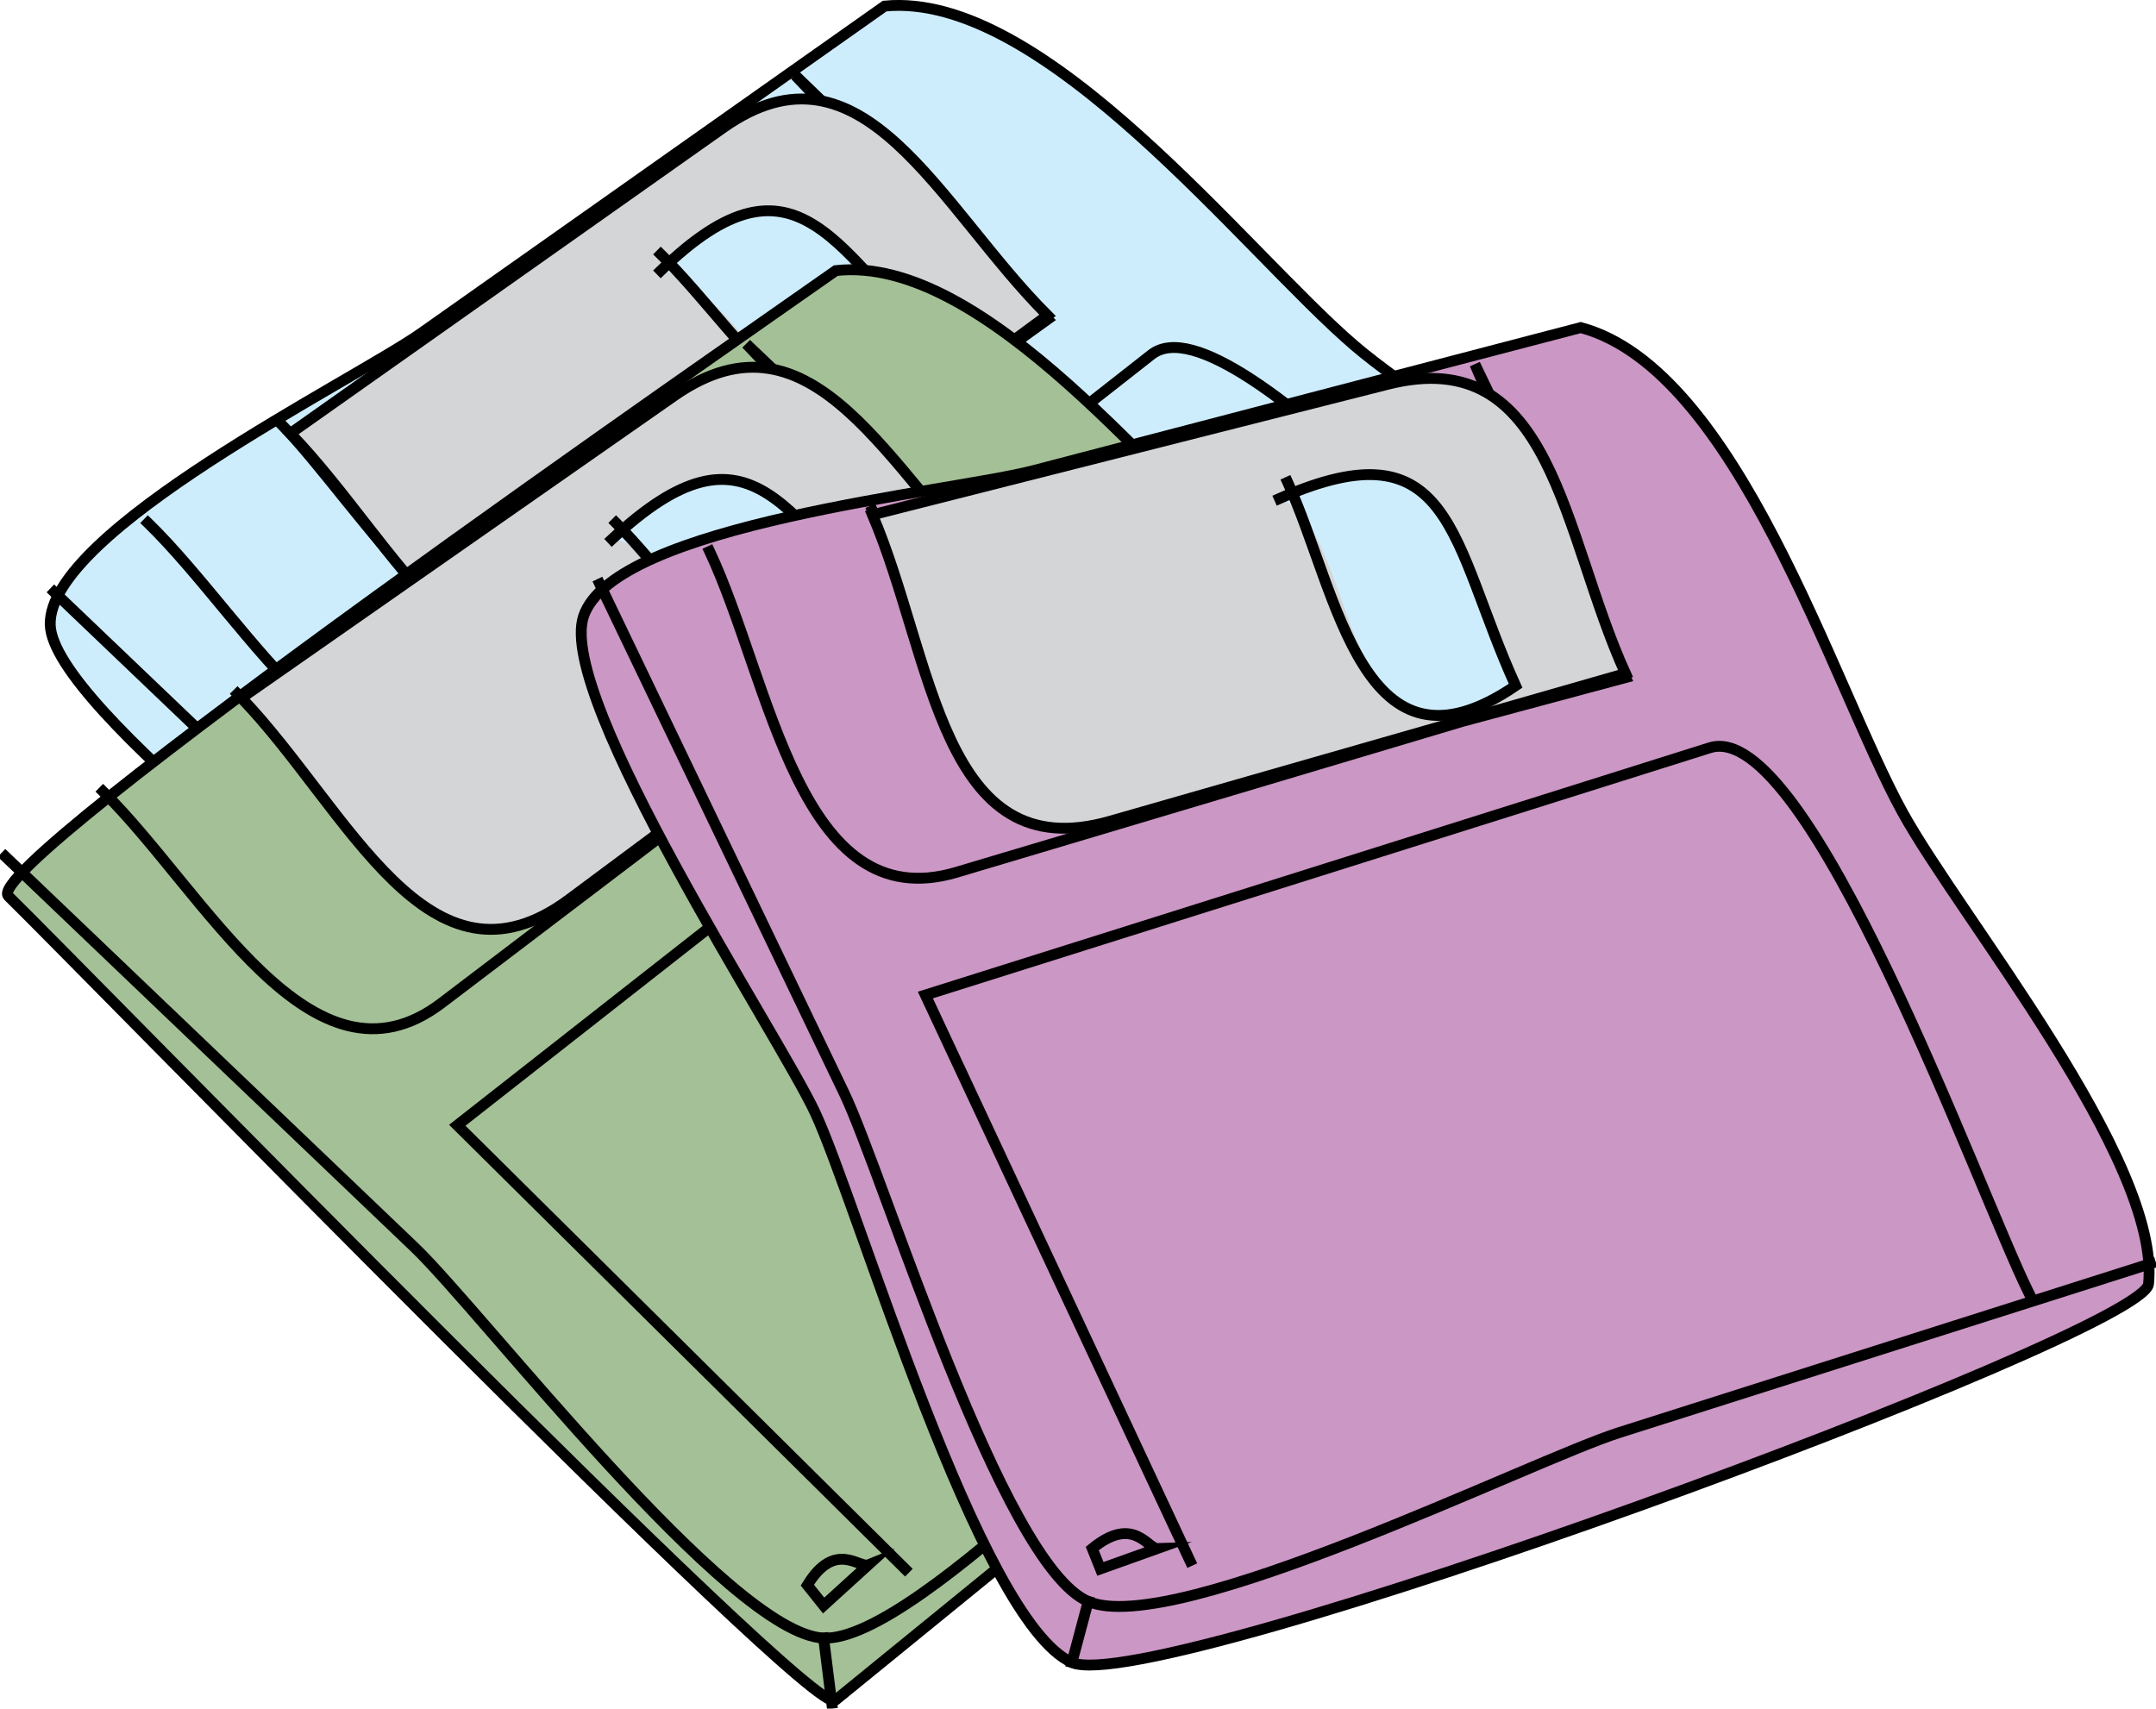 <svg xmlns="http://www.w3.org/2000/svg" xmlns:xlink="http://www.w3.org/1999/xlink" version="1.1" id="Layer_1" x="0px" y="0px" enable-background="new 0 0 822.05 841.89" xml:space="preserve" viewBox="212.66 263.54 397.25 314.87">
<path fill-rule="evenodd" clip-rule="evenodd" fill="#CEEDFC" stroke="#000000" stroke-width="2" stroke-linecap="square" stroke-miterlimit="10" d="  M375.664,264.657c-28.437,20.073-56.873,40.146-85.31,60.219c-12.559,8.865-68.854,36.454-68.44,53.781  c0.369,15.446,61.277,60.069,72.189,70.767c13.299,13.037,61.278,77.365,80.061,78.483c16.198,0.965,163.42-125.612,161.25-135.375  c-4.711-21.201-57.169-51.609-73.125-65.25C442.062,309.988,405.144,261.798,375.664,264.657z"/>
<path fill="none" stroke="#000000" stroke-width="2" stroke-linecap="square" stroke-miterlimit="10" d="M222.664,372.657  c25,23.875,50,47.75,75,71.625c12.419,11.86,57.612,70.812,75,71.625c17.387,0.812,67.48-52.798,81-63.375  c27-21.125,54-42.25,81-63.375"/>
<path fill="none" stroke="#000000" stroke-width="2" stroke-linecap="square" stroke-miterlimit="10" d="M239.914,359.907  c18.913,18.349,39.131,57.201,63.109,38.977c33.214-25.242,66.427-50.485,99.641-75.727c-14.5-15.25-29-30.5-43.5-45.75  c15.5,15,31,30,46.5,45c-28.366,20.424-56.732,40.847-85.098,61.271c-17.715,12.755-42.456-28.111-55.902-41.771"/>
<path fill-rule="evenodd" clip-rule="evenodd" fill="#D4D5D7" stroke="#000000" stroke-width="2" stroke-linecap="square" stroke-miterlimit="10" d="  M405.664,321.657c-26.367,19.406-52.734,38.812-79.102,58.219c-25.875,19.044-40.534-15.953-60.398-36.469  c26.578-18.773,53.156-37.547,79.734-56.32C371.621,268.917,385.638,301.631,405.664,321.657z"/>
<line fill="none" stroke="#000000" stroke-width="2" stroke-linecap="square" stroke-miterlimit="10" x1="374.164" y1="527.907" x2="372.664" y2="515.907"/>
<path fill-rule="evenodd" clip-rule="evenodd" fill="#CEEDFC" d="M334.414,313.407c25.276-24.534,32.647-3.353,53.25,17.25  C365.184,363.325,350.047,315.572,334.414,313.407z"/>
<path fill="none" stroke="#000000" stroke-width="2" stroke-linecap="square" stroke-miterlimit="10" d="M334.414,313.407  c25.276-24.534,32.647-3.353,53.25,17.25c-19.591,28.47-36.986-4.333-53.25-20.25"/>
<path fill="none" stroke="#000000" stroke-width="2" stroke-linecap="square" stroke-miterlimit="10" d="M515.164,401.907  c-14.969-13.899-75.378-84.763-90.352-73.018c-39.633,31.089-79.266,62.179-118.898,93.268c27.5,27,55,54,82.5,81"/>
<path fill="none" stroke="#000000" stroke-width="2" stroke-linecap="square" stroke-miterlimit="10" d="M381.664,502.407  c-2.75,2.5-5.5,5-8.25,7.5c-1-1-2-2-3-3C374.767,499.667,380.019,503.184,381.664,502.407z"/>
<path fill-rule="evenodd" clip-rule="evenodd" fill="#A4C096" stroke="#000000" stroke-width="2" stroke-linecap="square" stroke-miterlimit="10" d="  M366.664,313.407c-16.845,11.891-158.183,109.67-152.469,115.271c15.009,14.713,148.205,151.594,152.324,148.236  c29.687-24.188,59.373-48.378,89.059-72.566c15.854-12.918,73.44-45.63,70.086-66.44c-2.877-17.844-66.651-56.932-80.291-68.582  C426.999,353.63,394.191,310.323,366.664,313.407z"/>
<path fill="none" stroke="#000000" stroke-width="2" stroke-linecap="square" stroke-miterlimit="10" d="M213.664,421.407  c25.125,24,50.25,48,75.375,72c12.397,11.842,58.02,71.263,75.375,72s67.187-53.124,80.625-63.75  c26.875-21.25,53.75-42.5,80.625-63.75"/>
<path fill="none" stroke="#000000" stroke-width="2" stroke-linecap="square" stroke-miterlimit="10" d="M231.664,409.407  c18.721,18.438,38.423,57.168,62.359,38.978c33.214-25.243,66.427-50.485,99.641-75.728c-14.5-15.25-29-30.5-43.5-45.75  c15.75,15,31.5,30,47.25,45c-26.578,18.773-53.156,37.547-79.734,56.32c-26.117,18.447-41.24-16.472-61.266-36.82"/>
<path fill-rule="evenodd" clip-rule="evenodd" fill="#D4D5D7" stroke="#000000" stroke-width="2" stroke-linecap="square" stroke-miterlimit="10" d="  M396.664,370.407c-26.367,19.617-52.734,39.234-79.102,58.852c-25.958,19.312-40.63-16.361-60.398-37.102  c26.578-18.562,53.156-37.125,79.734-55.688C362.533,318.565,376.542,350.62,396.664,370.407z"/>
<line fill="none" stroke="#000000" stroke-width="2" stroke-linecap="square" stroke-miterlimit="10" x1="365.914" y1="577.407" x2="364.414" y2="565.407"/>
<path fill-rule="evenodd" clip-rule="evenodd" fill="#CEEDFC" d="M325.414,362.907c26.005-24.224,32.544-3.949,53.25,17.25  C355.894,413.198,342.442,364.674,325.414,362.907z"/>
<path fill="none" stroke="#000000" stroke-width="2" stroke-linecap="square" stroke-miterlimit="10" d="M325.414,362.907  c26.005-24.224,32.544-3.949,53.25,17.25c-19.6,28.44-36.456-4.206-52.5-20.25"/>
<path fill="none" stroke="#000000" stroke-width="2" stroke-linecap="square" stroke-miterlimit="10" d="M506.914,451.407  c-15.036-13.972-76.105-85.531-91.102-73.768c-39.633,31.089-79.266,62.179-118.898,93.268c27.5,27.25,55,54.5,82.5,81.75"/>
<path fill="none" stroke="#000000" stroke-width="2" stroke-linecap="square" stroke-miterlimit="10" d="M372.664,551.907  c-2.75,2.5-5.5,5-8.25,7.5c-1-1.25-2-2.5-3-3.75C366.503,547.325,371.013,552.578,372.664,551.907z"/>
<path fill-rule="evenodd" clip-rule="evenodd" fill="#CB97C4" stroke="#000000" stroke-width="2" stroke-linecap="square" stroke-miterlimit="10" d="  M503.914,323.907c-33.594,8.782-67.188,17.563-100.782,26.346c-15.298,3.999-77.392,9.782-82.968,26.904  c-4.938,15.16,36.018,77.138,42.673,91.392c7.886,16.89,30.128,93.679,47.327,101.358c15.15,6.765,197.445-60.458,198.375-69.75  c2.285-22.848-34.668-67.518-45.375-87C550.232,389.625,532.834,331.685,503.914,323.907z"/>
<path fill="none" stroke="#000000" stroke-width="2" stroke-linecap="square" stroke-miterlimit="10" d="M323.164,371.157  c15,31.25,30,62.5,45,93.75c7.409,15.436,29.047,86.932,45,93.75s81.568-25.939,97.875-31.125  c32.625-10.375,65.25-20.75,97.875-31.125"/>
<path fill="none" stroke="#000000" stroke-width="2" stroke-linecap="square" stroke-miterlimit="10" d="M343.414,365.157  c11.257,23.922,16.545,67.764,45.517,59.121c40.078-11.957,80.155-23.914,120.233-35.871c-8.25-19.25-16.5-38.5-24.75-57.75  c9.25,19.25,18.5,38.5,27.75,57.75c-31.43,8.438-62.859,16.875-94.289,25.312c-30.938,8.306-32.866-29.973-44.461-56.062"/>
<path fill-rule="evenodd" clip-rule="evenodd" fill="#D4D5D7" stroke="#000000" stroke-width="2" stroke-linecap="square" stroke-miterlimit="10" d="  M512.164,387.657c-31.641,9.07-63.281,18.141-94.922,27.211c-31.212,8.947-32.544-30.023-43.828-56.461  c31.641-8.016,63.281-16.031,94.922-24.047C498.858,326.627,500.416,361.812,512.164,387.657z"/>
<line fill="none" stroke="#000000" stroke-width="2" stroke-linecap="square" stroke-miterlimit="10" x1="410.164" y1="569.907" x2="413.164" y2="558.657"/>
<path fill-rule="evenodd" clip-rule="evenodd" fill="#CEEDFC" d="M448.414,355.407c32.052-14.177,31.517,8.137,43.5,34.5  C458.55,412.702,463.639,360.901,448.414,355.407z"/>
<path fill="none" stroke="#000000" stroke-width="2" stroke-linecap="square" stroke-miterlimit="10" d="M448.414,355.407  c32.052-14.177,31.517,8.137,43.5,34.5c-28.234,19.291-32.615-16.993-42-37.5"/>
<path fill="none" stroke="#000000" stroke-width="2" stroke-linecap="square" stroke-miterlimit="10" d="M586.414,501.657  c-9.092-18.316-40.546-106.046-58.721-100.316c-48.177,15.189-96.354,30.377-144.529,45.566c16.25,34.75,32.5,69.5,48.75,104.25"/>
<path fill="none" stroke="#000000" stroke-width="2" stroke-linecap="square" stroke-miterlimit="10" d="M425.914,548.907  c-3.5,1.25-7,2.5-10.5,3.75c-0.5-1.25-1-2.5-1.5-3.75C421.486,542.693,424.142,548.965,425.914,548.907z"/>
</svg>